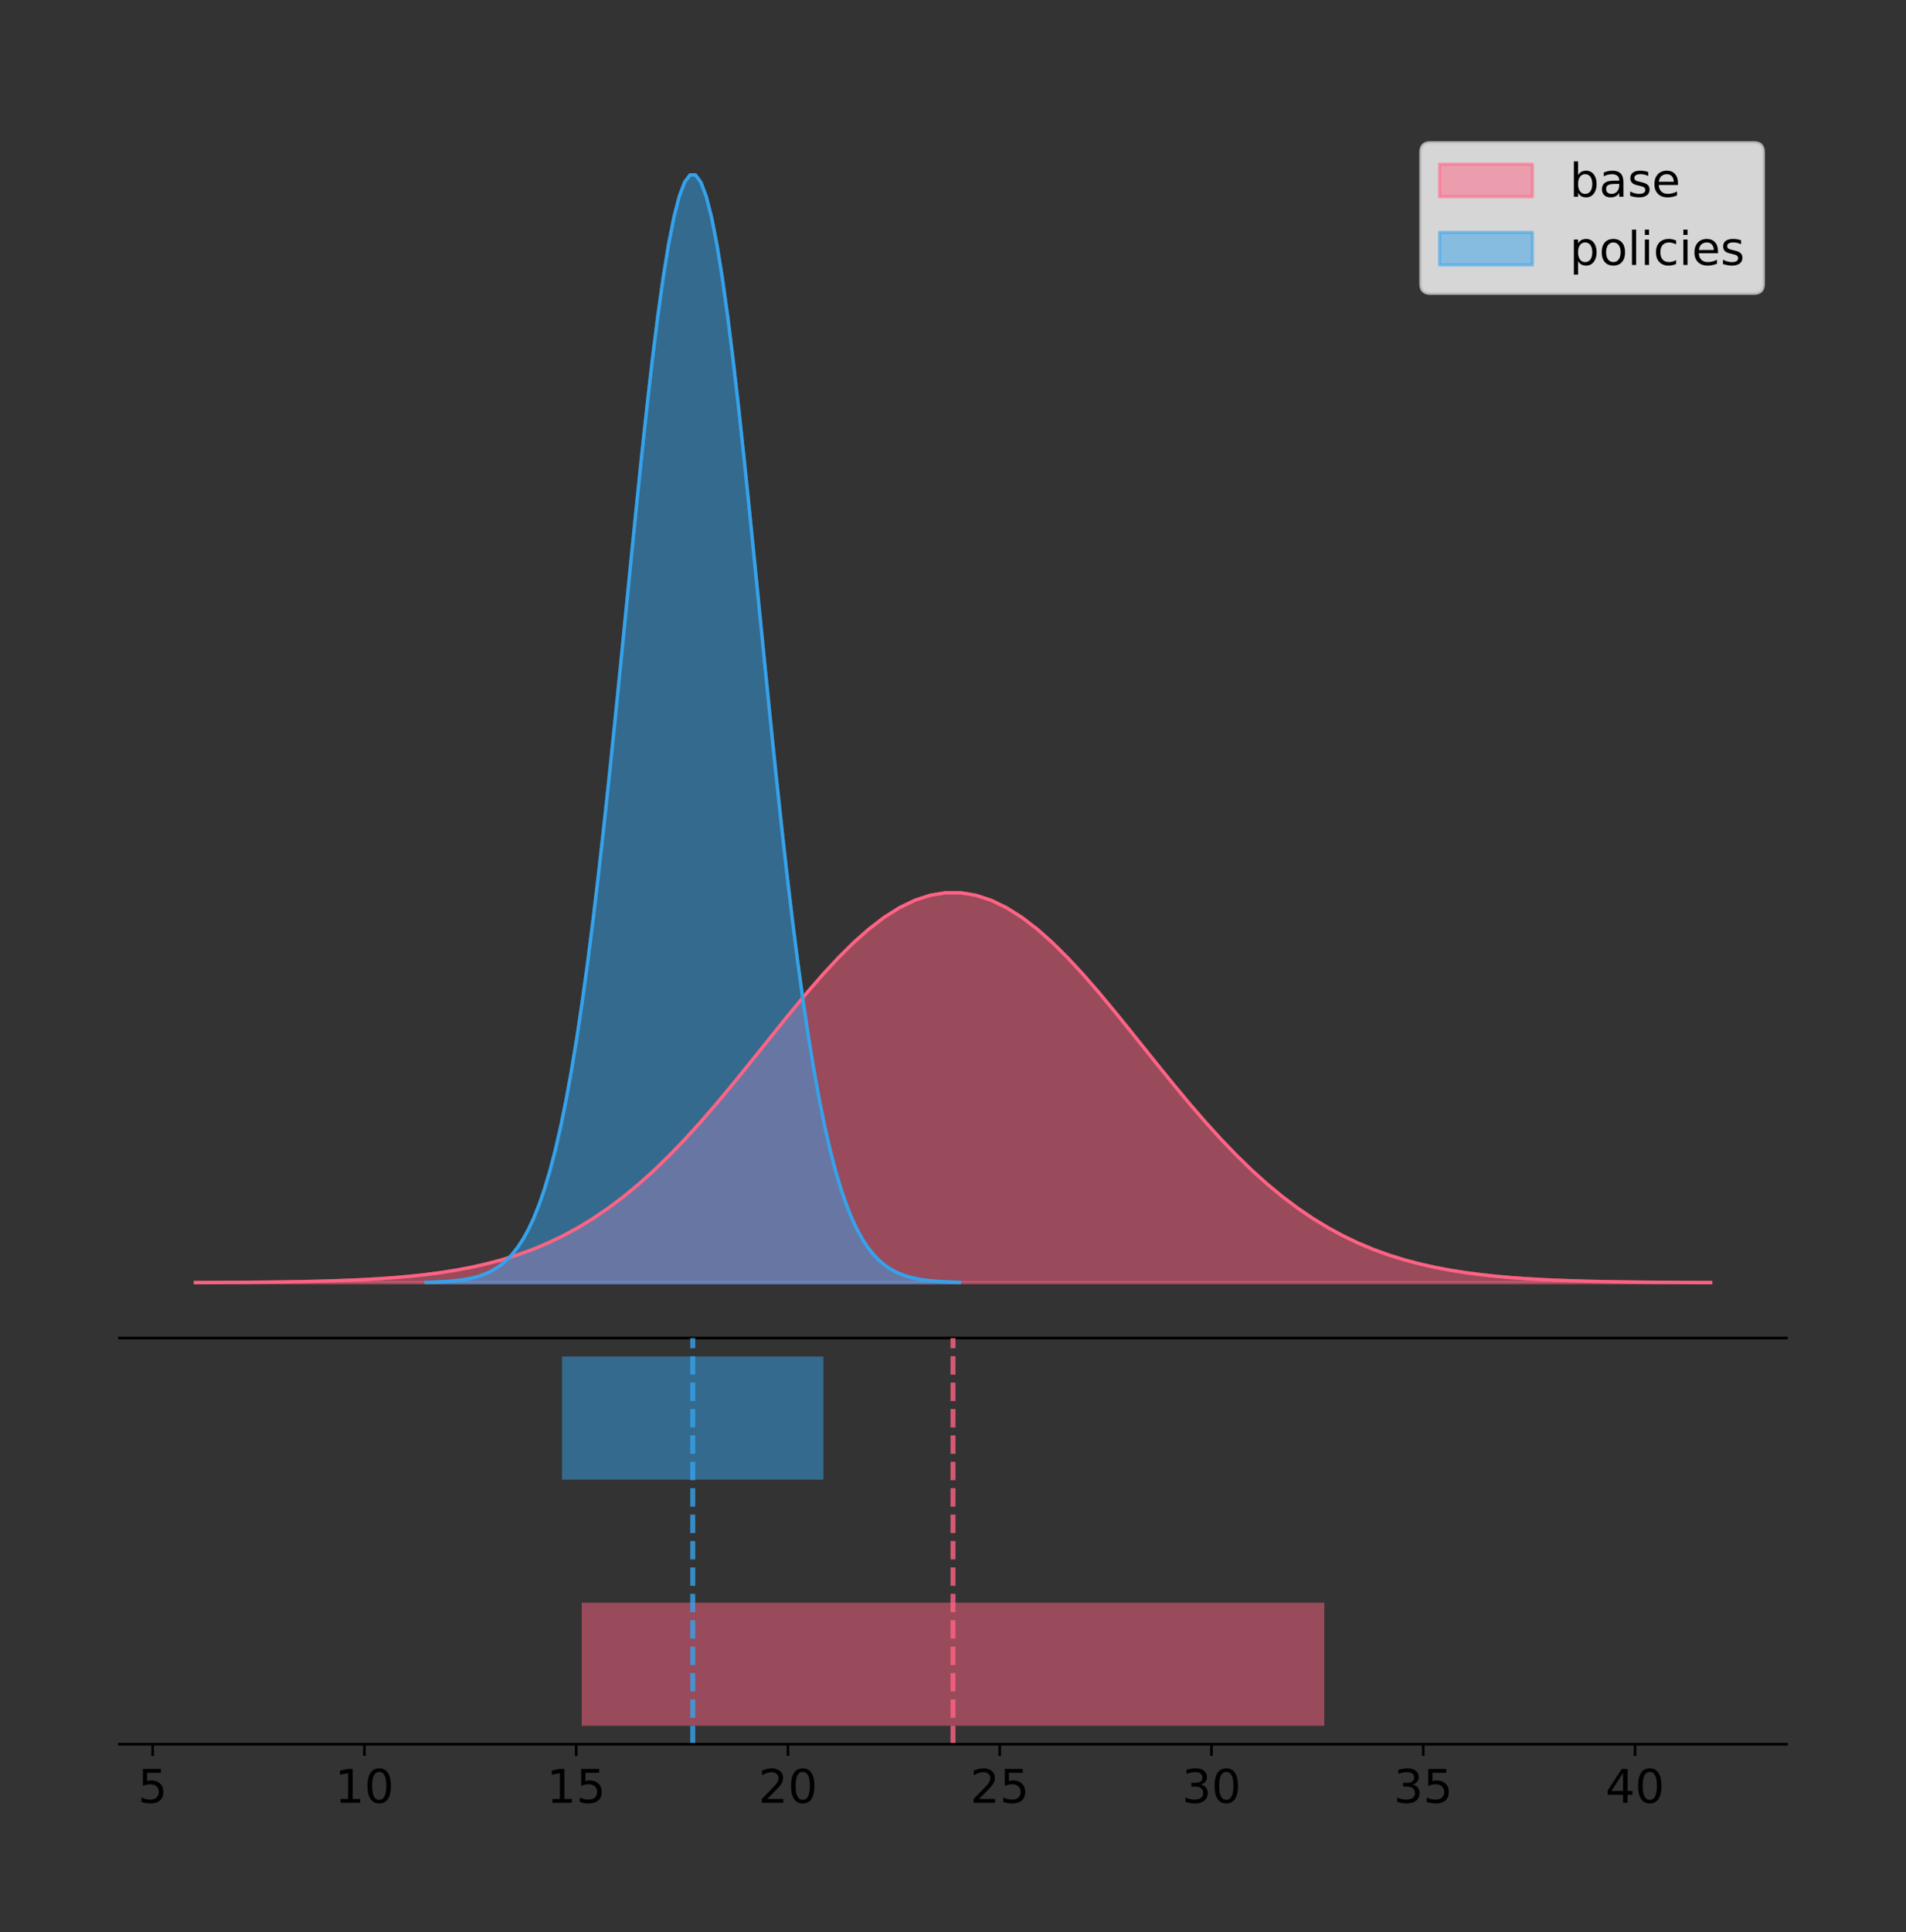 <?xml version="1.0" encoding="utf-8" standalone="no"?>
<!DOCTYPE svg PUBLIC "-//W3C//DTD SVG 1.1//EN"
  "http://www.w3.org/Graphics/SVG/1.1/DTD/svg11.dtd">
<!-- Created with matplotlib (https://matplotlib.org/) -->
<svg height="581.789pt" version="1.1" viewBox="0 0 574.2 581.789" width="574.2pt" xmlns="http://www.w3.org/2000/svg" xmlns:xlink="http://www.w3.org/1999/xlink">
 <rect x="0" y="0" width="574.2" height="581.789" fill="#333333" stroke="none"/>
 <defs>
  <style type="text/css">
*{stroke-linecap:butt;stroke-linejoin:round;}
  </style>
 </defs>
 <g id="figure_1">
  <g id="patch_1">
   <path d="M 0 581.789 
L 574.2 581.789 
L 574.2 0 
L 0 0 
z
" style="fill:none;"/>
  </g>
  <g id="axes_1">
   <g id="patch_2">
    <path d="M 36 402.93 
L 538.2 402.93 
L 538.2 36 
L 36 36 
z
" style="fill:none;"/>
   </g>
   <g id="PolyCollection_1">
    <defs>
     <path d="M 58.827 -195.538 
L 58.827 -195.577 
L 63.439 -195.592 
L 68.05 -195.612 
L 72.662 -195.639 
L 77.274 -195.674 
L 81.885 -195.721 
L 86.497 -195.782 
L 91.108 -195.861 
L 95.72 -195.963 
L 100.331 -196.093 
L 104.943 -196.259 
L 109.555 -196.468 
L 114.166 -196.729 
L 118.778 -197.055 
L 123.389 -197.457 
L 128.001 -197.95 
L 132.612 -198.549 
L 137.224 -199.274 
L 141.836 -200.142 
L 146.447 -201.175 
L 151.059 -202.395 
L 155.67 -203.824 
L 160.282 -205.486 
L 164.893 -207.405 
L 169.505 -209.6 
L 174.117 -212.094 
L 178.728 -214.903 
L 183.34 -218.041 
L 187.951 -221.518 
L 192.563 -225.336 
L 197.174 -229.493 
L 201.786 -233.978 
L 206.398 -238.773 
L 211.009 -243.849 
L 215.621 -249.169 
L 220.232 -254.689 
L 224.844 -260.351 
L 229.455 -266.093 
L 234.067 -271.844 
L 238.679 -277.527 
L 243.29 -283.059 
L 247.902 -288.357 
L 252.513 -293.335 
L 257.125 -297.909 
L 261.736 -301.999 
L 266.348 -305.532 
L 270.96 -308.443 
L 275.571 -310.677 
L 280.183 -312.191 
L 284.794 -312.955 
L 289.406 -312.955 
L 294.017 -312.191 
L 298.629 -310.677 
L 303.24 -308.443 
L 307.852 -305.532 
L 312.464 -301.999 
L 317.075 -297.909 
L 321.687 -293.335 
L 326.298 -288.357 
L 330.91 -283.059 
L 335.521 -277.527 
L 340.133 -271.844 
L 344.745 -266.093 
L 349.356 -260.351 
L 353.968 -254.689 
L 358.579 -249.169 
L 363.191 -243.849 
L 367.802 -238.773 
L 372.414 -233.978 
L 377.026 -229.493 
L 381.637 -225.336 
L 386.249 -221.518 
L 390.86 -218.041 
L 395.472 -214.903 
L 400.083 -212.094 
L 404.695 -209.6 
L 409.307 -207.405 
L 413.918 -205.486 
L 418.53 -203.824 
L 423.141 -202.395 
L 427.753 -201.175 
L 432.364 -200.142 
L 436.976 -199.274 
L 441.588 -198.549 
L 446.199 -197.95 
L 450.811 -197.457 
L 455.422 -197.055 
L 460.034 -196.729 
L 464.645 -196.468 
L 469.257 -196.259 
L 473.869 -196.093 
L 478.48 -195.963 
L 483.092 -195.861 
L 487.703 -195.782 
L 492.315 -195.721 
L 496.926 -195.674 
L 501.538 -195.639 
L 506.15 -195.612 
L 510.761 -195.592 
L 515.373 -195.577 
L 515.373 -195.538 
L 515.373 -195.538 
L 510.761 -195.538 
L 506.15 -195.538 
L 501.538 -195.538 
L 496.926 -195.538 
L 492.315 -195.538 
L 487.703 -195.538 
L 483.092 -195.538 
L 478.48 -195.538 
L 473.869 -195.538 
L 469.257 -195.538 
L 464.645 -195.538 
L 460.034 -195.538 
L 455.422 -195.538 
L 450.811 -195.538 
L 446.199 -195.538 
L 441.588 -195.538 
L 436.976 -195.538 
L 432.364 -195.538 
L 427.753 -195.538 
L 423.141 -195.538 
L 418.53 -195.538 
L 413.918 -195.538 
L 409.307 -195.538 
L 404.695 -195.538 
L 400.083 -195.538 
L 395.472 -195.538 
L 390.86 -195.538 
L 386.249 -195.538 
L 381.637 -195.538 
L 377.026 -195.538 
L 372.414 -195.538 
L 367.802 -195.538 
L 363.191 -195.538 
L 358.579 -195.538 
L 353.968 -195.538 
L 349.356 -195.538 
L 344.745 -195.538 
L 340.133 -195.538 
L 335.521 -195.538 
L 330.91 -195.538 
L 326.298 -195.538 
L 321.687 -195.538 
L 317.075 -195.538 
L 312.464 -195.538 
L 307.852 -195.538 
L 303.24 -195.538 
L 298.629 -195.538 
L 294.017 -195.538 
L 289.406 -195.538 
L 284.794 -195.538 
L 280.183 -195.538 
L 275.571 -195.538 
L 270.96 -195.538 
L 266.348 -195.538 
L 261.736 -195.538 
L 257.125 -195.538 
L 252.513 -195.538 
L 247.902 -195.538 
L 243.29 -195.538 
L 238.679 -195.538 
L 234.067 -195.538 
L 229.455 -195.538 
L 224.844 -195.538 
L 220.232 -195.538 
L 215.621 -195.538 
L 211.009 -195.538 
L 206.398 -195.538 
L 201.786 -195.538 
L 197.174 -195.538 
L 192.563 -195.538 
L 187.951 -195.538 
L 183.34 -195.538 
L 178.728 -195.538 
L 174.117 -195.538 
L 169.505 -195.538 
L 164.893 -195.538 
L 160.282 -195.538 
L 155.67 -195.538 
L 151.059 -195.538 
L 146.447 -195.538 
L 141.836 -195.538 
L 137.224 -195.538 
L 132.612 -195.538 
L 128.001 -195.538 
L 123.389 -195.538 
L 118.778 -195.538 
L 114.166 -195.538 
L 109.555 -195.538 
L 104.943 -195.538 
L 100.331 -195.538 
L 95.72 -195.538 
L 91.108 -195.538 
L 86.497 -195.538 
L 81.885 -195.538 
L 77.274 -195.538 
L 72.662 -195.538 
L 68.05 -195.538 
L 63.439 -195.538 
L 58.827 -195.538 
z
" id="m089a7d9773" style="stroke:#ff6384;stroke-opacity:0.5;"/>
    </defs>
    <g clip-path="url(#pfab00b5ccc)">
     <use style="fill:#ff6384;fill-opacity:0.5;stroke:#ff6384;stroke-opacity:0.5;" x="0" xlink:href="#m089a7d9773" y="581.789"/>
    </g>
   </g>
   <g id="PolyCollection_2">
    <defs>
     <path d="M 128.34 -195.538 
L 128.34 -195.65 
L 129.963 -195.692 
L 131.586 -195.749 
L 133.21 -195.825 
L 134.833 -195.925 
L 136.456 -196.058 
L 138.079 -196.23 
L 139.703 -196.455 
L 141.326 -196.744 
L 142.949 -197.115 
L 144.572 -197.585 
L 146.196 -198.179 
L 147.819 -198.923 
L 149.442 -199.848 
L 151.065 -200.99 
L 152.689 -202.39 
L 154.312 -204.093 
L 155.935 -206.151 
L 157.559 -208.617 
L 159.182 -211.552 
L 160.805 -215.017 
L 162.428 -219.078 
L 164.052 -223.801 
L 165.675 -229.25 
L 167.298 -235.488 
L 168.921 -242.572 
L 170.545 -250.552 
L 172.168 -259.468 
L 173.791 -269.344 
L 175.414 -280.192 
L 177.038 -292.002 
L 178.661 -304.744 
L 180.284 -318.365 
L 181.907 -332.786 
L 183.531 -347.901 
L 185.154 -363.58 
L 186.777 -379.667 
L 188.4 -395.98 
L 190.024 -412.318 
L 191.647 -428.462 
L 193.27 -444.18 
L 194.894 -459.23 
L 196.517 -473.372 
L 198.14 -486.366 
L 199.763 -497.987 
L 201.387 -508.025 
L 203.01 -516.294 
L 204.633 -522.64 
L 206.256 -526.94 
L 207.88 -529.111 
L 209.503 -529.111 
L 211.126 -526.94 
L 212.749 -522.64 
L 214.373 -516.294 
L 215.996 -508.025 
L 217.619 -497.987 
L 219.242 -486.366 
L 220.866 -473.372 
L 222.489 -459.23 
L 224.112 -444.18 
L 225.735 -428.462 
L 227.359 -412.318 
L 228.982 -395.98 
L 230.605 -379.667 
L 232.229 -363.58 
L 233.852 -347.901 
L 235.475 -332.786 
L 237.098 -318.365 
L 238.722 -304.744 
L 240.345 -292.002 
L 241.968 -280.192 
L 243.591 -269.344 
L 245.215 -259.468 
L 246.838 -250.552 
L 248.461 -242.572 
L 250.084 -235.488 
L 251.708 -229.25 
L 253.331 -223.801 
L 254.954 -219.078 
L 256.577 -215.017 
L 258.201 -211.552 
L 259.824 -208.617 
L 261.447 -206.151 
L 263.07 -204.093 
L 264.694 -202.39 
L 266.317 -200.99 
L 267.94 -199.848 
L 269.564 -198.923 
L 271.187 -198.179 
L 272.81 -197.585 
L 274.433 -197.115 
L 276.057 -196.744 
L 277.68 -196.455 
L 279.303 -196.23 
L 280.926 -196.058 
L 282.55 -195.925 
L 284.173 -195.825 
L 285.796 -195.749 
L 287.419 -195.692 
L 289.043 -195.65 
L 289.043 -195.538 
L 289.043 -195.538 
L 287.419 -195.538 
L 285.796 -195.538 
L 284.173 -195.538 
L 282.55 -195.538 
L 280.926 -195.538 
L 279.303 -195.538 
L 277.68 -195.538 
L 276.057 -195.538 
L 274.433 -195.538 
L 272.81 -195.538 
L 271.187 -195.538 
L 269.564 -195.538 
L 267.94 -195.538 
L 266.317 -195.538 
L 264.694 -195.538 
L 263.07 -195.538 
L 261.447 -195.538 
L 259.824 -195.538 
L 258.201 -195.538 
L 256.577 -195.538 
L 254.954 -195.538 
L 253.331 -195.538 
L 251.708 -195.538 
L 250.084 -195.538 
L 248.461 -195.538 
L 246.838 -195.538 
L 245.215 -195.538 
L 243.591 -195.538 
L 241.968 -195.538 
L 240.345 -195.538 
L 238.722 -195.538 
L 237.098 -195.538 
L 235.475 -195.538 
L 233.852 -195.538 
L 232.229 -195.538 
L 230.605 -195.538 
L 228.982 -195.538 
L 227.359 -195.538 
L 225.735 -195.538 
L 224.112 -195.538 
L 222.489 -195.538 
L 220.866 -195.538 
L 219.242 -195.538 
L 217.619 -195.538 
L 215.996 -195.538 
L 214.373 -195.538 
L 212.749 -195.538 
L 211.126 -195.538 
L 209.503 -195.538 
L 207.88 -195.538 
L 206.256 -195.538 
L 204.633 -195.538 
L 203.01 -195.538 
L 201.387 -195.538 
L 199.763 -195.538 
L 198.14 -195.538 
L 196.517 -195.538 
L 194.894 -195.538 
L 193.27 -195.538 
L 191.647 -195.538 
L 190.024 -195.538 
L 188.4 -195.538 
L 186.777 -195.538 
L 185.154 -195.538 
L 183.531 -195.538 
L 181.907 -195.538 
L 180.284 -195.538 
L 178.661 -195.538 
L 177.038 -195.538 
L 175.414 -195.538 
L 173.791 -195.538 
L 172.168 -195.538 
L 170.545 -195.538 
L 168.921 -195.538 
L 167.298 -195.538 
L 165.675 -195.538 
L 164.052 -195.538 
L 162.428 -195.538 
L 160.805 -195.538 
L 159.182 -195.538 
L 157.559 -195.538 
L 155.935 -195.538 
L 154.312 -195.538 
L 152.689 -195.538 
L 151.065 -195.538 
L 149.442 -195.538 
L 147.819 -195.538 
L 146.196 -195.538 
L 144.572 -195.538 
L 142.949 -195.538 
L 141.326 -195.538 
L 139.703 -195.538 
L 138.079 -195.538 
L 136.456 -195.538 
L 134.833 -195.538 
L 133.21 -195.538 
L 131.586 -195.538 
L 129.963 -195.538 
L 128.34 -195.538 
z
" id="m7e9c895dcc" style="stroke:#36a2eb;stroke-opacity:0.5;"/>
    </defs>
    <g clip-path="url(#pfab00b5ccc)">
     <use style="fill:#36a2eb;fill-opacity:0.5;stroke:#36a2eb;stroke-opacity:0.5;" x="0" xlink:href="#m7e9c895dcc" y="581.789"/>
    </g>
   </g>
   <g id="line2d_1">
    <path clip-path="url(#pfab00b5ccc)" d="M 58.827 386.212 
L 63.439 386.197 
L 68.05 386.177 
L 72.662 386.15 
L 77.274 386.115 
L 81.885 386.068 
L 86.497 386.008 
L 91.108 385.929 
L 95.72 385.827 
L 100.331 385.696 
L 104.943 385.531 
L 109.555 385.322 
L 114.166 385.06 
L 118.778 384.734 
L 123.389 384.332 
L 128.001 383.839 
L 132.612 383.24 
L 137.224 382.516 
L 141.836 381.648 
L 146.447 380.615 
L 151.059 379.395 
L 155.67 377.965 
L 160.282 376.303 
L 164.893 374.385 
L 169.505 372.189 
L 174.117 369.695 
L 178.728 366.886 
L 183.34 363.748 
L 187.951 360.272 
L 192.563 356.453 
L 197.174 352.296 
L 201.786 347.811 
L 206.398 343.016 
L 211.009 337.94 
L 215.621 332.62 
L 220.232 327.101 
L 224.844 321.438 
L 229.455 315.696 
L 234.067 309.945 
L 238.679 304.263 
L 243.29 298.73 
L 247.902 293.432 
L 252.513 288.455 
L 257.125 283.881 
L 261.736 279.79 
L 266.348 276.257 
L 270.96 273.346 
L 275.571 271.112 
L 280.183 269.599 
L 284.794 268.835 
L 289.406 268.835 
L 294.017 269.599 
L 298.629 271.112 
L 303.24 273.346 
L 307.852 276.257 
L 312.464 279.79 
L 317.075 283.881 
L 321.687 288.455 
L 326.298 293.432 
L 330.91 298.73 
L 335.521 304.263 
L 340.133 309.945 
L 344.745 315.696 
L 349.356 321.438 
L 353.968 327.101 
L 358.579 332.62 
L 363.191 337.94 
L 367.802 343.016 
L 372.414 347.811 
L 377.026 352.296 
L 381.637 356.453 
L 386.249 360.272 
L 390.86 363.748 
L 395.472 366.886 
L 400.083 369.695 
L 404.695 372.189 
L 409.307 374.385 
L 413.918 376.303 
L 418.53 377.965 
L 423.141 379.395 
L 427.753 380.615 
L 432.364 381.648 
L 436.976 382.516 
L 441.588 383.24 
L 446.199 383.839 
L 450.811 384.332 
L 455.422 384.734 
L 460.034 385.06 
L 464.645 385.322 
L 469.257 385.531 
L 473.869 385.696 
L 478.48 385.827 
L 483.092 385.929 
L 487.703 386.008 
L 492.315 386.068 
L 496.926 386.115 
L 501.538 386.15 
L 506.15 386.177 
L 510.761 386.197 
L 515.373 386.212 
" style="fill:none;stroke:#ff6384;stroke-linecap:square;"/>
   </g>
   <g id="line2d_2">
    <path clip-path="url(#pfab00b5ccc)" d="M 128.34 386.139 
L 129.963 386.097 
L 131.586 386.04 
L 133.21 385.965 
L 134.833 385.864 
L 136.456 385.732 
L 138.079 385.559 
L 139.703 385.334 
L 141.326 385.045 
L 142.949 384.675 
L 144.572 384.204 
L 146.196 383.61 
L 147.819 382.867 
L 149.442 381.941 
L 151.065 380.799 
L 152.689 379.399 
L 154.312 377.696 
L 155.935 375.639 
L 157.559 373.172 
L 159.182 370.238 
L 160.805 366.772 
L 162.428 362.711 
L 164.052 357.989 
L 165.675 352.539 
L 167.298 346.301 
L 168.921 339.217 
L 170.545 331.237 
L 172.168 322.322 
L 173.791 312.445 
L 175.414 301.597 
L 177.038 289.787 
L 178.661 277.045 
L 180.284 263.424 
L 181.907 249.004 
L 183.531 233.888 
L 185.154 218.209 
L 186.777 202.123 
L 188.4 185.809 
L 190.024 169.471 
L 191.647 153.327 
L 193.27 137.61 
L 194.894 122.559 
L 196.517 108.418 
L 198.14 95.423 
L 199.763 83.803 
L 201.387 73.765 
L 203.01 65.495 
L 204.633 59.15 
L 206.256 54.85 
L 207.88 52.679 
L 209.503 52.679 
L 211.126 54.85 
L 212.749 59.15 
L 214.373 65.495 
L 215.996 73.765 
L 217.619 83.803 
L 219.242 95.423 
L 220.866 108.418 
L 222.489 122.559 
L 224.112 137.61 
L 225.735 153.327 
L 227.359 169.471 
L 228.982 185.809 
L 230.605 202.123 
L 232.229 218.209 
L 233.852 233.888 
L 235.475 249.004 
L 237.098 263.424 
L 238.722 277.045 
L 240.345 289.787 
L 241.968 301.597 
L 243.591 312.445 
L 245.215 322.322 
L 246.838 331.237 
L 248.461 339.217 
L 250.084 346.301 
L 251.708 352.539 
L 253.331 357.989 
L 254.954 362.711 
L 256.577 366.772 
L 258.201 370.238 
L 259.824 373.172 
L 261.447 375.639 
L 263.07 377.696 
L 264.694 379.399 
L 266.317 380.799 
L 267.94 381.941 
L 269.564 382.867 
L 271.187 383.61 
L 272.81 384.204 
L 274.433 384.675 
L 276.057 385.045 
L 277.68 385.334 
L 279.303 385.559 
L 280.926 385.732 
L 282.55 385.864 
L 284.173 385.965 
L 285.796 386.04 
L 287.419 386.097 
L 289.043 386.139 
" style="fill:none;stroke:#36a2eb;stroke-linecap:square;"/>
   </g>
   <g id="patch_3">
    <path d="M 36 402.93 
L 538.2 402.93 
" style="fill:none;stroke:#000000;stroke-linecap:square;stroke-linejoin:miter;stroke-width:0.8;"/>
   </g>
   <g id="legend_1">
    <g id="patch_4">
     <path d="M 430.873 88.299 
L 528.4 88.299 
Q 531.2 88.299 531.2 85.499 
L 531.2 45.8 
Q 531.2 43 528.4 43 
L 430.873 43 
Q 428.072 43 428.072 45.8 
L 428.072 85.499 
Q 428.072 88.299 430.873 88.299 
z
" style="fill:#ffffff;opacity:0.8;stroke:#cccccc;stroke-linejoin:miter;"/>
    </g>
    <g id="patch_5">
     <path d="M 433.673 59.238 
L 461.673 59.238 
L 461.673 49.438 
L 433.673 49.438 
z
" style="fill:#ff6384;opacity:0.5;stroke:#ff6384;stroke-linejoin:miter;"/>
    </g>
    <g id="text_1">
     <!-- base -->
     <defs>
      <path d="M 48.688 27.297 
Q 48.688 37.203 44.609 42.844 
Q 40.531 48.484 33.406 48.484 
Q 26.266 48.484 22.188 42.844 
Q 18.109 37.203 18.109 27.297 
Q 18.109 17.391 22.188 11.75 
Q 26.266 6.109 33.406 6.109 
Q 40.531 6.109 44.609 11.75 
Q 48.688 17.391 48.688 27.297 
z
M 18.109 46.391 
Q 20.953 51.266 25.266 53.625 
Q 29.594 56 35.594 56 
Q 45.562 56 51.781 48.094 
Q 58.016 40.188 58.016 27.297 
Q 58.016 14.406 51.781 6.484 
Q 45.562 -1.422 35.594 -1.422 
Q 29.594 -1.422 25.266 0.953 
Q 20.953 3.328 18.109 8.203 
L 18.109 0 
L 9.078 0 
L 9.078 75.984 
L 18.109 75.984 
z
" id="DejaVuSans-98"/>
      <path d="M 34.281 27.484 
Q 23.391 27.484 19.188 25 
Q 14.984 22.516 14.984 16.5 
Q 14.984 11.719 18.141 8.906 
Q 21.297 6.109 26.703 6.109 
Q 34.188 6.109 38.703 11.406 
Q 43.219 16.703 43.219 25.484 
L 43.219 27.484 
z
M 52.203 31.203 
L 52.203 0 
L 43.219 0 
L 43.219 8.297 
Q 40.141 3.328 35.547 0.953 
Q 30.953 -1.422 24.312 -1.422 
Q 15.922 -1.422 10.953 3.297 
Q 6 8.016 6 15.922 
Q 6 25.141 12.172 29.828 
Q 18.359 34.516 30.609 34.516 
L 43.219 34.516 
L 43.219 35.406 
Q 43.219 41.609 39.141 45 
Q 35.062 48.391 27.688 48.391 
Q 23 48.391 18.547 47.266 
Q 14.109 46.141 10.016 43.891 
L 10.016 52.203 
Q 14.938 54.109 19.578 55.047 
Q 24.219 56 28.609 56 
Q 40.484 56 46.344 49.844 
Q 52.203 43.703 52.203 31.203 
z
" id="DejaVuSans-97"/>
      <path d="M 44.281 53.078 
L 44.281 44.578 
Q 40.484 46.531 36.375 47.5 
Q 32.281 48.484 27.875 48.484 
Q 21.188 48.484 17.844 46.438 
Q 14.5 44.391 14.5 40.281 
Q 14.5 37.156 16.891 35.375 
Q 19.281 33.594 26.516 31.984 
L 29.594 31.297 
Q 39.156 29.25 43.188 25.516 
Q 47.219 21.781 47.219 15.094 
Q 47.219 7.469 41.188 3.016 
Q 35.156 -1.422 24.609 -1.422 
Q 20.219 -1.422 15.453 -0.562 
Q 10.688 0.297 5.422 2 
L 5.422 11.281 
Q 10.406 8.688 15.234 7.391 
Q 20.062 6.109 24.812 6.109 
Q 31.156 6.109 34.562 8.281 
Q 37.984 10.453 37.984 14.406 
Q 37.984 18.062 35.516 20.016 
Q 33.062 21.969 24.703 23.781 
L 21.578 24.516 
Q 13.234 26.266 9.516 29.906 
Q 5.812 33.547 5.812 39.891 
Q 5.812 47.609 11.281 51.797 
Q 16.75 56 26.812 56 
Q 31.781 56 36.172 55.266 
Q 40.578 54.547 44.281 53.078 
z
" id="DejaVuSans-115"/>
      <path d="M 56.203 29.594 
L 56.203 25.203 
L 14.891 25.203 
Q 15.484 15.922 20.484 11.062 
Q 25.484 6.203 34.422 6.203 
Q 39.594 6.203 44.453 7.469 
Q 49.312 8.734 54.109 11.281 
L 54.109 2.781 
Q 49.266 0.734 44.188 -0.344 
Q 39.109 -1.422 33.891 -1.422 
Q 20.797 -1.422 13.156 6.188 
Q 5.516 13.812 5.516 26.812 
Q 5.516 40.234 12.766 48.109 
Q 20.016 56 32.328 56 
Q 43.359 56 49.781 48.891 
Q 56.203 41.797 56.203 29.594 
z
M 47.219 32.234 
Q 47.125 39.594 43.094 43.984 
Q 39.062 48.391 32.422 48.391 
Q 24.906 48.391 20.391 44.141 
Q 15.875 39.891 15.188 32.172 
z
" id="DejaVuSans-101"/>
     </defs>
     <g transform="translate(472.873 59.238)scale(0.14 -0.14)">
      <use xlink:href="#DejaVuSans-98"/>
      <use x="63.477" xlink:href="#DejaVuSans-97"/>
      <use x="124.756" xlink:href="#DejaVuSans-115"/>
      <use x="176.855" xlink:href="#DejaVuSans-101"/>
     </g>
    </g>
    <g id="patch_6">
     <path d="M 433.673 79.787 
L 461.673 79.787 
L 461.673 69.987 
L 433.673 69.987 
z
" style="fill:#36a2eb;opacity:0.5;stroke:#36a2eb;stroke-linejoin:miter;"/>
    </g>
    <g id="text_2">
     <!-- policies -->
     <defs>
      <path d="M 18.109 8.203 
L 18.109 -20.797 
L 9.078 -20.797 
L 9.078 54.688 
L 18.109 54.688 
L 18.109 46.391 
Q 20.953 51.266 25.266 53.625 
Q 29.594 56 35.594 56 
Q 45.562 56 51.781 48.094 
Q 58.016 40.188 58.016 27.297 
Q 58.016 14.406 51.781 6.484 
Q 45.562 -1.422 35.594 -1.422 
Q 29.594 -1.422 25.266 0.953 
Q 20.953 3.328 18.109 8.203 
z
M 48.688 27.297 
Q 48.688 37.203 44.609 42.844 
Q 40.531 48.484 33.406 48.484 
Q 26.266 48.484 22.188 42.844 
Q 18.109 37.203 18.109 27.297 
Q 18.109 17.391 22.188 11.75 
Q 26.266 6.109 33.406 6.109 
Q 40.531 6.109 44.609 11.75 
Q 48.688 17.391 48.688 27.297 
z
" id="DejaVuSans-112"/>
      <path d="M 30.609 48.391 
Q 23.391 48.391 19.188 42.75 
Q 14.984 37.109 14.984 27.297 
Q 14.984 17.484 19.156 11.844 
Q 23.344 6.203 30.609 6.203 
Q 37.797 6.203 41.984 11.859 
Q 46.188 17.531 46.188 27.297 
Q 46.188 37.016 41.984 42.703 
Q 37.797 48.391 30.609 48.391 
z
M 30.609 56 
Q 42.328 56 49.016 48.375 
Q 55.719 40.766 55.719 27.297 
Q 55.719 13.875 49.016 6.219 
Q 42.328 -1.422 30.609 -1.422 
Q 18.844 -1.422 12.172 6.219 
Q 5.516 13.875 5.516 27.297 
Q 5.516 40.766 12.172 48.375 
Q 18.844 56 30.609 56 
z
" id="DejaVuSans-111"/>
      <path d="M 9.422 75.984 
L 18.406 75.984 
L 18.406 0 
L 9.422 0 
z
" id="DejaVuSans-108"/>
      <path d="M 9.422 54.688 
L 18.406 54.688 
L 18.406 0 
L 9.422 0 
z
M 9.422 75.984 
L 18.406 75.984 
L 18.406 64.594 
L 9.422 64.594 
z
" id="DejaVuSans-105"/>
      <path d="M 48.781 52.594 
L 48.781 44.188 
Q 44.969 46.297 41.141 47.344 
Q 37.312 48.391 33.406 48.391 
Q 24.656 48.391 19.812 42.844 
Q 14.984 37.312 14.984 27.297 
Q 14.984 17.281 19.812 11.734 
Q 24.656 6.203 33.406 6.203 
Q 37.312 6.203 41.141 7.25 
Q 44.969 8.297 48.781 10.406 
L 48.781 2.094 
Q 45.016 0.344 40.984 -0.531 
Q 36.969 -1.422 32.422 -1.422 
Q 20.062 -1.422 12.781 6.344 
Q 5.516 14.109 5.516 27.297 
Q 5.516 40.672 12.859 48.328 
Q 20.219 56 33.016 56 
Q 37.156 56 41.109 55.141 
Q 45.062 54.297 48.781 52.594 
z
" id="DejaVuSans-99"/>
     </defs>
     <g transform="translate(472.873 79.787)scale(0.14 -0.14)">
      <use xlink:href="#DejaVuSans-112"/>
      <use x="63.477" xlink:href="#DejaVuSans-111"/>
      <use x="124.658" xlink:href="#DejaVuSans-108"/>
      <use x="152.441" xlink:href="#DejaVuSans-105"/>
      <use x="180.225" xlink:href="#DejaVuSans-99"/>
      <use x="235.205" xlink:href="#DejaVuSans-105"/>
      <use x="262.988" xlink:href="#DejaVuSans-101"/>
      <use x="324.512" xlink:href="#DejaVuSans-115"/>
     </g>
    </g>
   </g>
  </g>
  <g id="axes_2">
   <g id="patch_7">
    <path d="M 36 525.24 
L 538.2 525.24 
L 538.2 402.93 
L 36 402.93 
z
" style="fill:none;"/>
   </g>
   <g id="patch_8">
    <path clip-path="url(#pd07bbf6842)" d="M 175.246 519.68 
L 398.954 519.68 
L 398.954 482.617 
L 175.246 482.617 
z
" style="fill:#ff6384;opacity:0.5;"/>
   </g>
   <g id="patch_9">
    <path clip-path="url(#pd07bbf6842)" d="M 169.319 445.553 
L 248.063 445.553 
L 248.063 408.49 
L 169.319 408.49 
z
" style="fill:#36a2eb;opacity:0.5;"/>
   </g>
   <g id="matplotlib.axis_1">
    <g id="xtick_1">
     <g id="line2d_3">
      <defs>
       <path d="M 0 0 
L 0 3.5 
" id="mdd6c04d9ee" style="stroke:#000000;stroke-width:0.8;"/>
      </defs>
      <g>
       <use style="stroke:#000000;stroke-width:0.8;" x="45.994" xlink:href="#mdd6c04d9ee" y="525.24"/>
      </g>
     </g>
     <g id="text_3">
      <!-- 5 -->
      <defs>
       <path d="M 10.797 72.906 
L 49.516 72.906 
L 49.516 64.594 
L 19.828 64.594 
L 19.828 46.734 
Q 21.969 47.469 24.109 47.828 
Q 26.266 48.188 28.422 48.188 
Q 40.625 48.188 47.75 41.5 
Q 54.891 34.812 54.891 23.391 
Q 54.891 11.625 47.562 5.094 
Q 40.234 -1.422 26.906 -1.422 
Q 22.312 -1.422 17.547 -0.641 
Q 12.797 0.141 7.719 1.703 
L 7.719 11.625 
Q 12.109 9.234 16.797 8.062 
Q 21.484 6.891 26.703 6.891 
Q 35.156 6.891 40.078 11.328 
Q 45.016 15.766 45.016 23.391 
Q 45.016 31 40.078 35.438 
Q 35.156 39.891 26.703 39.891 
Q 22.75 39.891 18.812 39.016 
Q 14.891 38.141 10.797 36.281 
z
" id="DejaVuSans-53"/>
      </defs>
      <g transform="translate(41.541 542.878)scale(0.14 -0.14)">
       <use xlink:href="#DejaVuSans-53"/>
      </g>
     </g>
    </g>
    <g id="xtick_2">
     <g id="line2d_4">
      <g>
       <use style="stroke:#000000;stroke-width:0.8;" x="109.79" xlink:href="#mdd6c04d9ee" y="525.24"/>
      </g>
     </g>
     <g id="text_4">
      <!-- 10 -->
      <defs>
       <path d="M 12.406 8.297 
L 28.516 8.297 
L 28.516 63.922 
L 10.984 60.406 
L 10.984 69.391 
L 28.422 72.906 
L 38.281 72.906 
L 38.281 8.297 
L 54.391 8.297 
L 54.391 0 
L 12.406 0 
z
" id="DejaVuSans-49"/>
       <path d="M 31.781 66.406 
Q 24.172 66.406 20.328 58.906 
Q 16.5 51.422 16.5 36.375 
Q 16.5 21.391 20.328 13.891 
Q 24.172 6.391 31.781 6.391 
Q 39.453 6.391 43.281 13.891 
Q 47.125 21.391 47.125 36.375 
Q 47.125 51.422 43.281 58.906 
Q 39.453 66.406 31.781 66.406 
z
M 31.781 74.219 
Q 44.047 74.219 50.516 64.516 
Q 56.984 54.828 56.984 36.375 
Q 56.984 17.969 50.516 8.266 
Q 44.047 -1.422 31.781 -1.422 
Q 19.531 -1.422 13.062 8.266 
Q 6.594 17.969 6.594 36.375 
Q 6.594 54.828 13.062 64.516 
Q 19.531 74.219 31.781 74.219 
z
" id="DejaVuSans-48"/>
      </defs>
      <g transform="translate(100.883 542.878)scale(0.14 -0.14)">
       <use xlink:href="#DejaVuSans-49"/>
       <use x="63.623" xlink:href="#DejaVuSans-48"/>
      </g>
     </g>
    </g>
    <g id="xtick_3">
     <g id="line2d_5">
      <g>
       <use style="stroke:#000000;stroke-width:0.8;" x="173.586" xlink:href="#mdd6c04d9ee" y="525.24"/>
      </g>
     </g>
     <g id="text_5">
      <!-- 15 -->
      <g transform="translate(164.678 542.878)scale(0.14 -0.14)">
       <use xlink:href="#DejaVuSans-49"/>
       <use x="63.623" xlink:href="#DejaVuSans-53"/>
      </g>
     </g>
    </g>
    <g id="xtick_4">
     <g id="line2d_6">
      <g>
       <use style="stroke:#000000;stroke-width:0.8;" x="237.381" xlink:href="#mdd6c04d9ee" y="525.24"/>
      </g>
     </g>
     <g id="text_6">
      <!-- 20 -->
      <defs>
       <path d="M 19.188 8.297 
L 53.609 8.297 
L 53.609 0 
L 7.328 0 
L 7.328 8.297 
Q 12.938 14.109 22.625 23.891 
Q 32.328 33.688 34.812 36.531 
Q 39.547 41.844 41.422 45.531 
Q 43.312 49.219 43.312 52.781 
Q 43.312 58.594 39.234 62.25 
Q 35.156 65.922 28.609 65.922 
Q 23.969 65.922 18.812 64.312 
Q 13.672 62.703 7.812 59.422 
L 7.812 69.391 
Q 13.766 71.781 18.938 73 
Q 24.125 74.219 28.422 74.219 
Q 39.75 74.219 46.484 68.547 
Q 53.219 62.891 53.219 53.422 
Q 53.219 48.922 51.531 44.891 
Q 49.859 40.875 45.406 35.406 
Q 44.188 33.984 37.641 27.219 
Q 31.109 20.453 19.188 8.297 
z
" id="DejaVuSans-50"/>
      </defs>
      <g transform="translate(228.474 542.878)scale(0.14 -0.14)">
       <use xlink:href="#DejaVuSans-50"/>
       <use x="63.623" xlink:href="#DejaVuSans-48"/>
      </g>
     </g>
    </g>
    <g id="xtick_5">
     <g id="line2d_7">
      <g>
       <use style="stroke:#000000;stroke-width:0.8;" x="301.177" xlink:href="#mdd6c04d9ee" y="525.24"/>
      </g>
     </g>
     <g id="text_7">
      <!-- 25 -->
      <g transform="translate(292.27 542.878)scale(0.14 -0.14)">
       <use xlink:href="#DejaVuSans-50"/>
       <use x="63.623" xlink:href="#DejaVuSans-53"/>
      </g>
     </g>
    </g>
    <g id="xtick_6">
     <g id="line2d_8">
      <g>
       <use style="stroke:#000000;stroke-width:0.8;" x="364.973" xlink:href="#mdd6c04d9ee" y="525.24"/>
      </g>
     </g>
     <g id="text_8">
      <!-- 30 -->
      <defs>
       <path d="M 40.578 39.312 
Q 47.656 37.797 51.625 33 
Q 55.609 28.219 55.609 21.188 
Q 55.609 10.406 48.188 4.484 
Q 40.766 -1.422 27.094 -1.422 
Q 22.516 -1.422 17.656 -0.516 
Q 12.797 0.391 7.625 2.203 
L 7.625 11.719 
Q 11.719 9.328 16.594 8.109 
Q 21.484 6.891 26.812 6.891 
Q 36.078 6.891 40.938 10.547 
Q 45.797 14.203 45.797 21.188 
Q 45.797 27.641 41.281 31.266 
Q 36.766 34.906 28.719 34.906 
L 20.219 34.906 
L 20.219 43.016 
L 29.109 43.016 
Q 36.375 43.016 40.234 45.922 
Q 44.094 48.828 44.094 54.297 
Q 44.094 59.906 40.109 62.906 
Q 36.141 65.922 28.719 65.922 
Q 24.656 65.922 20.016 65.031 
Q 15.375 64.156 9.812 62.312 
L 9.812 71.094 
Q 15.438 72.656 20.344 73.438 
Q 25.25 74.219 29.594 74.219 
Q 40.828 74.219 47.359 69.109 
Q 53.906 64.016 53.906 55.328 
Q 53.906 49.266 50.438 45.094 
Q 46.969 40.922 40.578 39.312 
z
" id="DejaVuSans-51"/>
      </defs>
      <g transform="translate(356.065 542.878)scale(0.14 -0.14)">
       <use xlink:href="#DejaVuSans-51"/>
       <use x="63.623" xlink:href="#DejaVuSans-48"/>
      </g>
     </g>
    </g>
    <g id="xtick_7">
     <g id="line2d_9">
      <g>
       <use style="stroke:#000000;stroke-width:0.8;" x="428.769" xlink:href="#mdd6c04d9ee" y="525.24"/>
      </g>
     </g>
     <g id="text_9">
      <!-- 35 -->
      <g transform="translate(419.861 542.878)scale(0.14 -0.14)">
       <use xlink:href="#DejaVuSans-51"/>
       <use x="63.623" xlink:href="#DejaVuSans-53"/>
      </g>
     </g>
    </g>
    <g id="xtick_8">
     <g id="line2d_10">
      <g>
       <use style="stroke:#000000;stroke-width:0.8;" x="492.564" xlink:href="#mdd6c04d9ee" y="525.24"/>
      </g>
     </g>
     <g id="text_10">
      <!-- 40 -->
      <defs>
       <path d="M 37.797 64.312 
L 12.891 25.391 
L 37.797 25.391 
z
M 35.203 72.906 
L 47.609 72.906 
L 47.609 25.391 
L 58.016 25.391 
L 58.016 17.188 
L 47.609 17.188 
L 47.609 0 
L 37.797 0 
L 37.797 17.188 
L 4.891 17.188 
L 4.891 26.703 
z
" id="DejaVuSans-52"/>
      </defs>
      <g transform="translate(483.657 542.878)scale(0.14 -0.14)">
       <use xlink:href="#DejaVuSans-52"/>
       <use x="63.623" xlink:href="#DejaVuSans-48"/>
      </g>
     </g>
    </g>
   </g>
   <g id="line2d_11">
    <path clip-path="url(#pd07bbf6842)" d="M 287.1 525.24 
L 287.1 402.93 
" style="fill:none;stroke:#ff6384;stroke-dasharray:5.55,2.4;stroke-dashoffset:0;stroke-opacity:0.8;stroke-width:1.5;"/>
   </g>
   <g id="line2d_12">
    <path clip-path="url(#pd07bbf6842)" d="M 208.691 525.24 
L 208.691 402.93 
" style="fill:none;stroke:#36a2eb;stroke-dasharray:5.55,2.4;stroke-dashoffset:0;stroke-opacity:0.8;stroke-width:1.5;"/>
   </g>
   <g id="patch_10">
    <path d="M 36 525.24 
L 538.2 525.24 
" style="fill:none;stroke:#000000;stroke-linecap:square;stroke-linejoin:miter;stroke-width:0.8;"/>
   </g>
  </g>
 </g>
 <defs>
  <clipPath id="pfab00b5ccc">
   <rect height="366.93" width="502.2" x="36" y="36"/>
  </clipPath>
  <clipPath id="pd07bbf6842">
   <rect height="122.31" width="502.2" x="36" y="402.93"/>
  </clipPath>
 </defs>
</svg>

